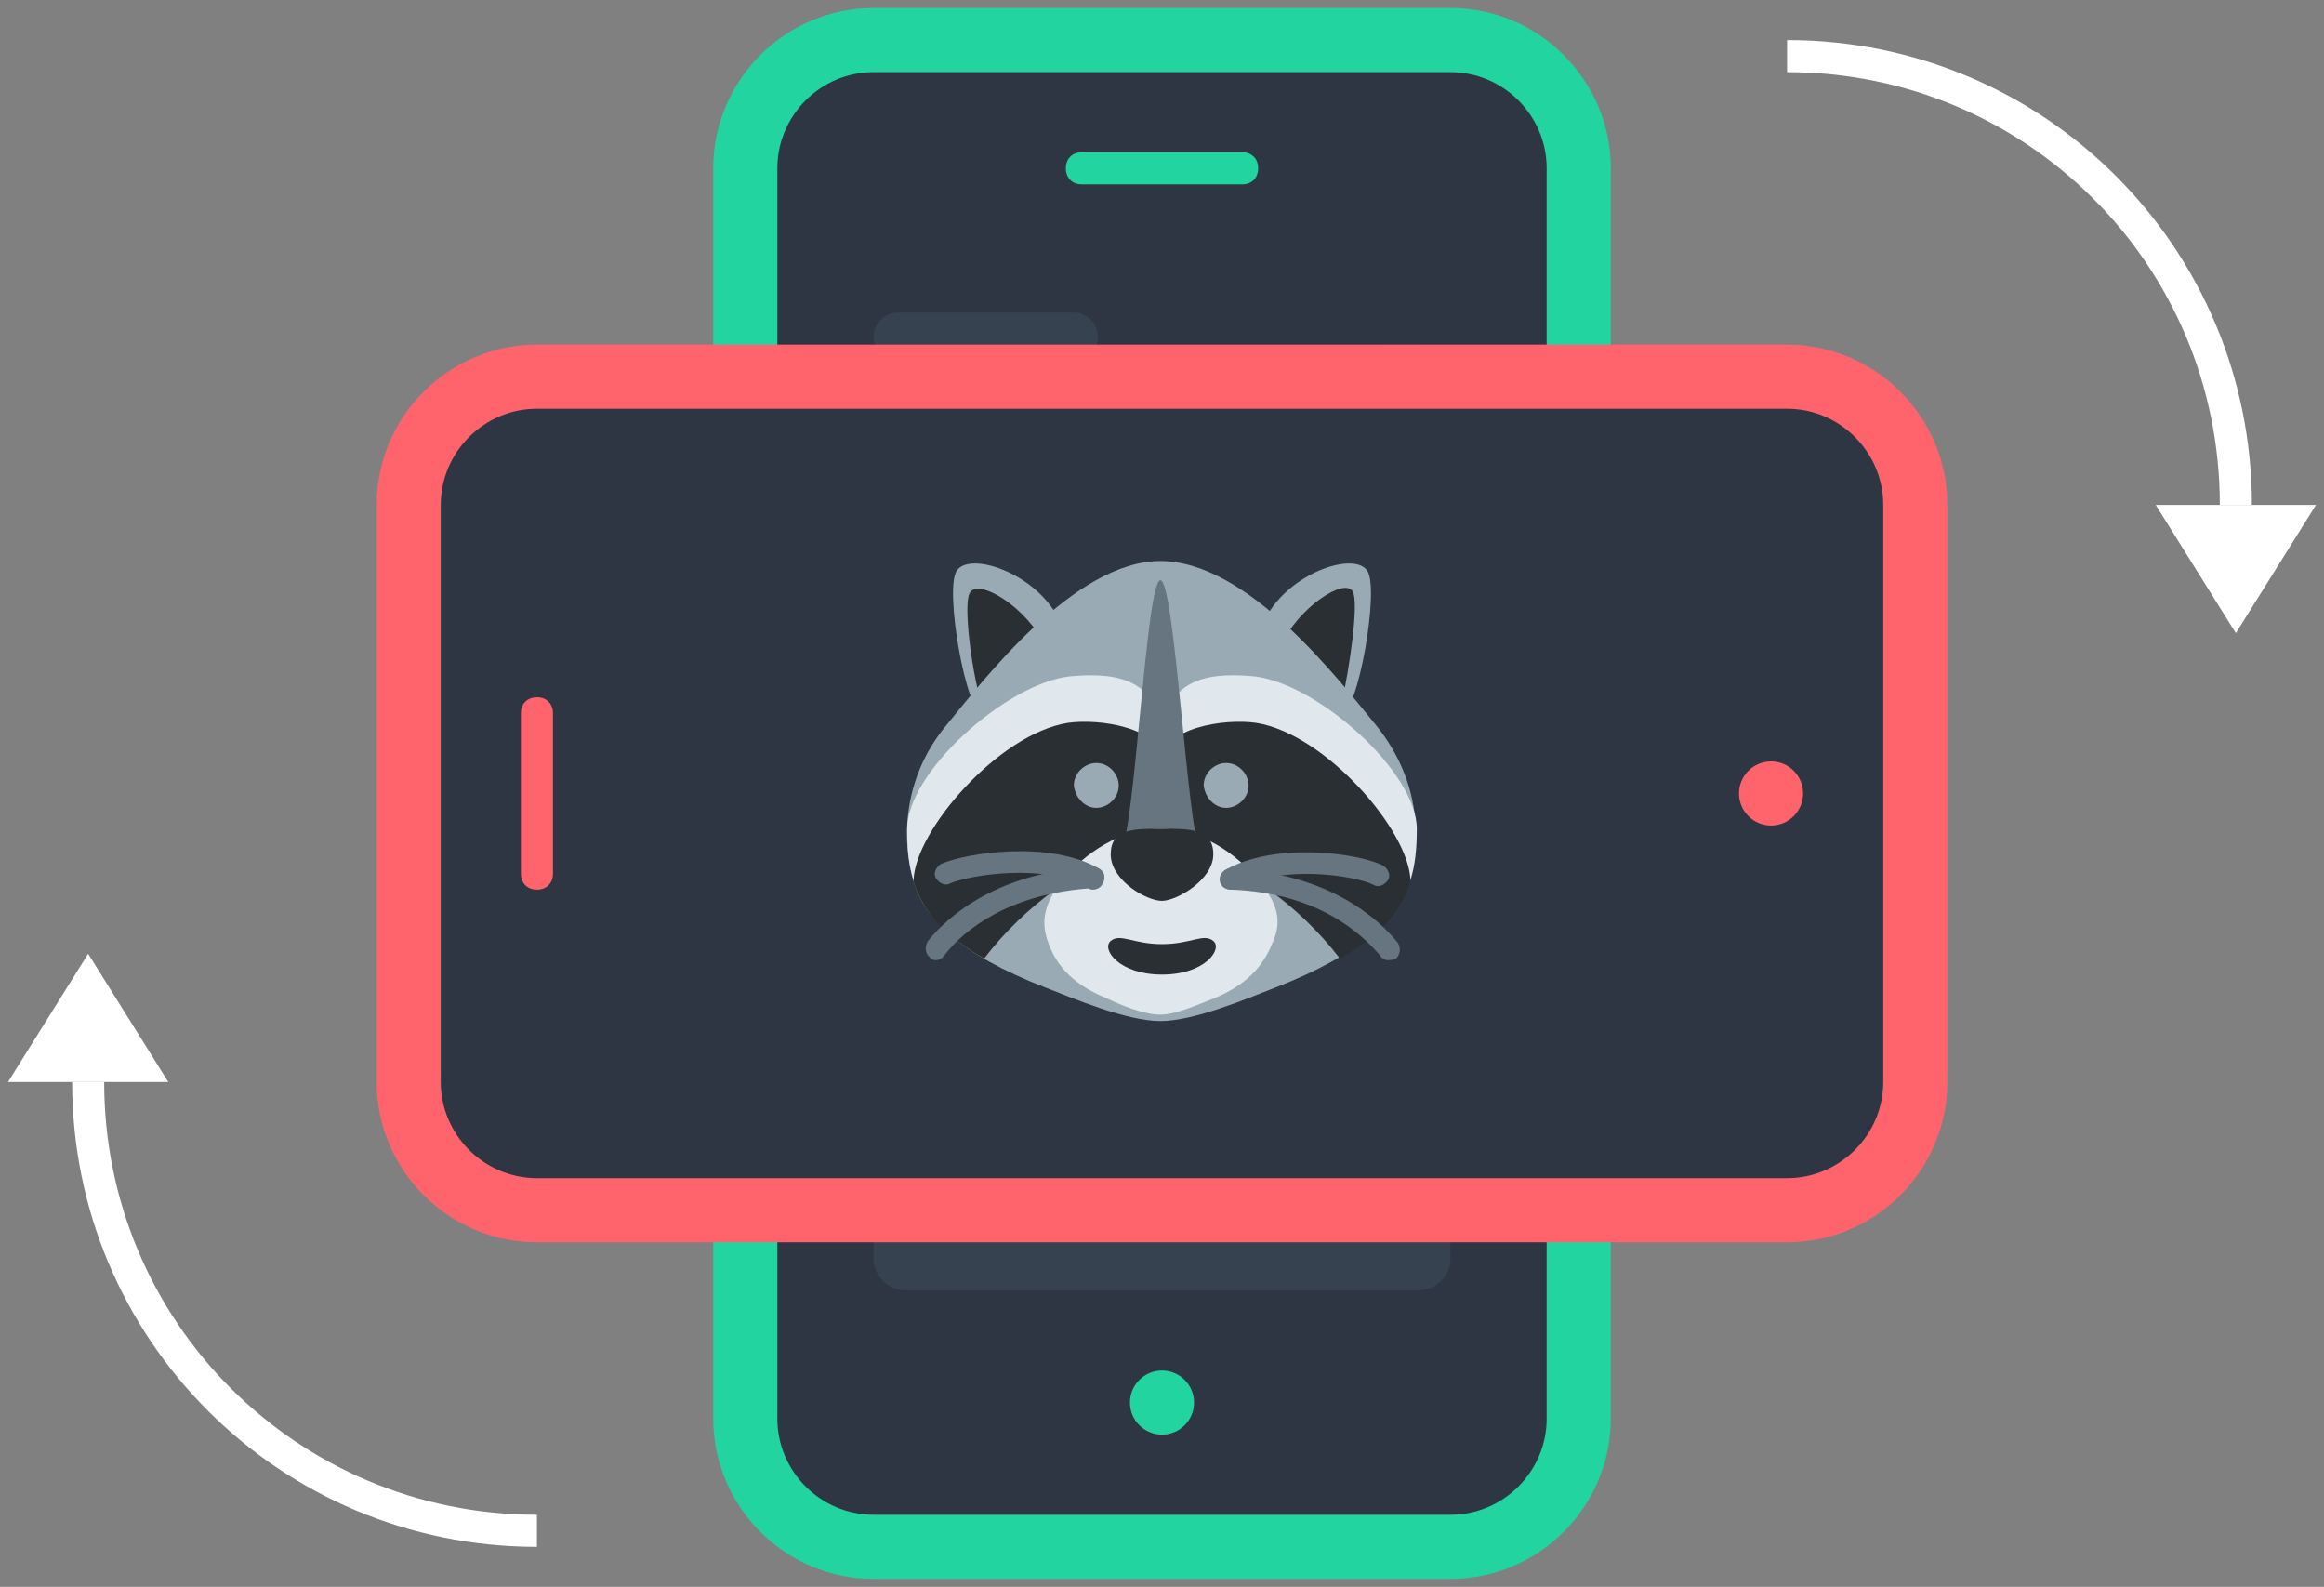<svg xmlns="http://www.w3.org/2000/svg" viewBox="0 0 145 99" width="145" height="99"><rect x="0" y="0" width="145" height="99" fill="#808080" stroke="none"/><g class="vertical"><path fill="#2D3642" stroke="#22D49F" stroke-width="4" d="M54.5 2.5h36c4.4 0 8 3.6 8 8v78c0 4.4-3.6 8-8 8h-36c-4.4 0-8-3.6-8-8v-78c0-4.4 3.6-8 8-8z"/><circle cx="72.5" cy="87.5" r="2" fill="#22D49F"/><path fill="#22D49F" fill-rule="evenodd" d="M66.5 10.5c0-.6.4-1 1-1h10c.6 0 1 .4 1 1s-.4 1-1 1h-10c-.6 0-1-.4-1-1z" clip-rule="evenodd"/></g><g class="graph"><path fill="#374250" d="M56.5 66.5h32c1.1 0 2 .9 2 2v10c0 1.1-.9 2-2 2h-32c-1.1 0-2-.9-2-2v-10c0-1.1.9-2 2-2z"/><path fill="#22D49F" d="M62.5 72.5h4c.6 0 1 .4 1 1s-.4 1-1 1h-4c-.6 0-1-.4-1-1s.4-1 1-1z"/><path fill="#FF646D" d="M78.5 72.5h4c.6 0 1 .4 1 1s-.4 1-1 1h-4c-.6 0-1-.4-1-1s.4-1 1-1z"/><path fill="#374250" d="M56 19.5h11c.8 0 1.5.7 1.5 1.5s-.7 1.5-1.5 1.5H56c-.8 0-1.5-.7-1.5-1.5s.7-1.5 1.5-1.5zM56 25.5h5c.8 0 1.5.7 1.5 1.5s-.7 1.5-1.5 1.5h-5c-.8 0-1.5-.7-1.5-1.5s.7-1.5 1.5-1.5z"/><path fill="#374250" d="M76.5 48.5h2c1.1 0 2 .9 2 2v10c0 1.1-.9 2-2 2h-2c-1.1 0-2-.9-2-2v-10c0-1.1.9-2 2-2zM66.5 33.5h2c1.1 0 2 .9 2 2v25c0 1.1-.9 2-2 2h-2c-1.1 0-2-.9-2-2v-25c0-1.1.9-2 2-2zM56.5 43.5h2c1.1 0 2 .9 2 2v15c0 1.1-.9 2-2 2h-2c-1.1 0-2-.9-2-2v-15c0-1.1.9-2 2-2zM86.5 21.5h2c1.1 0 2 .9 2 2v37c0 1.1-.9 2-2 2h-2c-1.1 0-2-.9-2-2v-37c0-1.1.9-2 2-2z"/><path class="line" fill="none" stroke="#9488F0" stroke-width="2" d="M54.5 51.5c8.5 0 5.5-9.5 13-10 5.5-.4 6.4 4.4 10.5 3 6-2 2.5-18 12.5-18"/></g><g class="horizontal"><path fill="#2D3642" stroke="#FF646D" stroke-width="4" d="M25.5 67.5v-36c0-4.4 3.6-8 8-8h78c4.4 0 8 3.6 8 8v36c0 4.4-3.6 8-8 8h-78c-4.4 0-8-3.6-8-8z"/><circle cx="110.5" cy="49.5" r="2" fill="#FF646D"/><path fill="#FF646D" fill-rule="evenodd" d="M33.5 55.5c-.6 0-1-.4-1-1v-10c0-.6.4-1 1-1s1 .4 1 1v10c0 .6-.4 1-1 1z" clip-rule="evenodd"/><g class="raccoon"><path fill="#99AAB5" d="M66 38.5c-1.5-2.8-5.5-4.1-6.3-2.9-.8 1.1.6 9 1.6 8.9.9-.3 4.7-6 4.7-6z"/><path fill="#292F33" d="M65.2 40.3C64.1 37.9 61 36 60.5 37c-.4.7.1 4.7.7 6.8l4-3.5z"/><path fill="#99AAB5" d="M79 38.5c1.5-2.8 5.5-4.1 6.3-2.9.8 1.1-.6 9-1.6 8.9-.9-.3-4.7-6-4.7-6z"/><path fill="#292F33" d="M79.9 40.3c1.1-2.4 4-4.3 4.5-3.4.4.7-.2 4.8-.7 7l-3.8-3.6z"/><path fill="#99AAB5" d="M85.9 45.3c-2.3-2.8-8-10.3-13.5-10.3C67 35 61.3 42.5 59 45.3c-2.8 3.4-2.7 7.4-2 9.7.7 2.3 2.8 4.5 8.2 6.6 1.8.7 5.1 2.1 7.2 2.1s5.4-1.4 7.2-2.1c5.4-2.1 7.5-4.3 8.2-6.6.9-2.3.9-6.2-1.9-9.7z"/><path fill="#E1E8ED" d="M72.5 46.3c0-4.4-3.6-4.3-5.8-4.1-4 .5-10.1 6-10.1 9.5 0 1.2.1 2.3.4 3.2.5 1.5 1.7 2.7 4.5 4.7 3.1-7.3 11-9.9 11-13.3z"/><path fill="#292F33" d="M72.5 47.5c0-2.1-3.9-2.7-5.9-2.4-4.3.7-9.5 6.7-9.6 9.8v.1s.3 1.2 1.4 2.5c.8.9 2.1 1.8 3 2.3 2.6-3.4 6.1-5.7 8.9-6.8 1.6-.6 2.2-3.1 2.2-5.5z"/><path fill="#99AAB5" d="M68.4 50.4c.7 0 1.4-.6 1.4-1.4 0-.7-.6-1.4-1.4-1.4-.7 0-1.4.6-1.4 1.4.1.8.7 1.4 1.4 1.4z"/><path fill="#E1E8ED" d="M72.5 46.3c0-4.4 3.6-4.3 5.8-4.1 4 .5 10.1 6 10.1 9.5 0 1.2-.1 2.3-.4 3.2-.5 1.5-1.7 2.7-4.5 4.7-3.1-7.3-11-9.9-11-13.3z"/><path fill="#292F33" d="M72.5 47.5c0-2.1 3.9-2.7 5.9-2.4 4.3.7 9.5 6.7 9.6 9.8v.1s-.3 1.2-1.4 2.5c-.8.9-2.1 1.8-3 2.3-2.6-3.4-6.1-5.7-8.9-6.8-1.6-.6-2.2-3.1-2.2-5.5z"/><path fill="#99AAB5" d="M76.5 50.4c.7 0 1.4-.6 1.4-1.4 0-.7-.6-1.4-1.4-1.4-.7 0-1.4.6-1.4 1.4.1.8.7 1.4 1.4 1.4z"/><path fill="#66757F" d="M74.9 53.1c-.8-1-1.6-16.9-2.5-16.9s-1.6 16-2.5 16.9h5z"/><path fill="#E1E8ED" d="M78.6 55c-1.5-1.8-3.7-3.3-6.2-3.3s-4.7 1.5-6.2 3.3c-1.2 1.6-1.2 2.7-.8 3.8.4 1.1 1.2 2.5 3.7 3.5.8.4 2.3 1 3.3 1s2.5-.7 3.3-1c2.5-1 3.3-2.5 3.7-3.5.5-1.1.5-2.2-.8-3.8z"/><path fill="#292F33" d="M75.7 58.7c-.6-.5-1.4.2-3.2.2-1.8 0-2.6-.7-3.2-.2-.6.5.5 2.1 3.2 2.1s3.8-1.6 3.2-2.1z"/><path fill="#66757F" d="M68.2 55.5c-.1 0-.2 0-.3-.1-2.7-1.6-7.4-.8-8.6-.3-.3.2-.7 0-.9-.3-.2-.3 0-.7.3-.9 1.6-.7 6.8-1.5 9.9.3.3.2.4.6.2.9-.1.3-.4.4-.6.4z"/><path fill="#66757F" d="M58.4 59.9c-.1 0-.3 0-.4-.2-.3-.2-.3-.7-.1-1 1.3-1.6 4.4-4.3 10.3-4.6.4 0 .7.3.7.6 0 .4-.3.7-.6.7-5.4.3-8.2 2.7-9.3 4.1-.2.3-.4.4-.6.4zm28.2 0c-.2 0-.4-.1-.5-.3-1.2-1.4-3.9-3.9-9.3-4.1-.4 0-.7-.3-.6-.7 0-.4.3-.7.7-.6 5.9.3 9 3 10.3 4.6.2.3.2.7-.1 1-.2.1-.4.1-.5.1z"/><path fill="#66757F" d="M76.8 55.5c-.2 0-.5-.1-.6-.3-.2-.3-.1-.7.2-.9 3.1-1.8 8.3-1.1 9.9-.3.3.2.5.6.3.9-.2.3-.6.5-.9.3-1.2-.6-5.9-1.3-8.6.3h-.3z"/><path fill="#292F33" d="M75.7 53.3c0 1.6-2.3 2.9-3.2 2.9-1 0-3.2-1.3-3.2-2.9s1.4-1.6 3.2-1.6c1.8 0 3.2 0 3.2 1.6z"/></g></g><g class="arrows" fill="none"><g class="arrow__left"><path class="stroke" stroke="#FFF" stroke-width="2" d="M33.5 95.5c-15.5 0-28-12.5-28-28"/><path d="M5.5 59.5L10.5 67.5L0.5 67.5L5.5 59.5Z" fill="#FFF"/></g><g class="arrow_right"><path class="stroke" stroke="#FFF" stroke-width="2" d="M111.5 3.5c15.5 0 28 12.5 28 28"/><path d="M139.5 39.5L134.5 31.5L144.5 31.5L139.5 39.5Z" fill="#FFF"/></g></g></svg>
